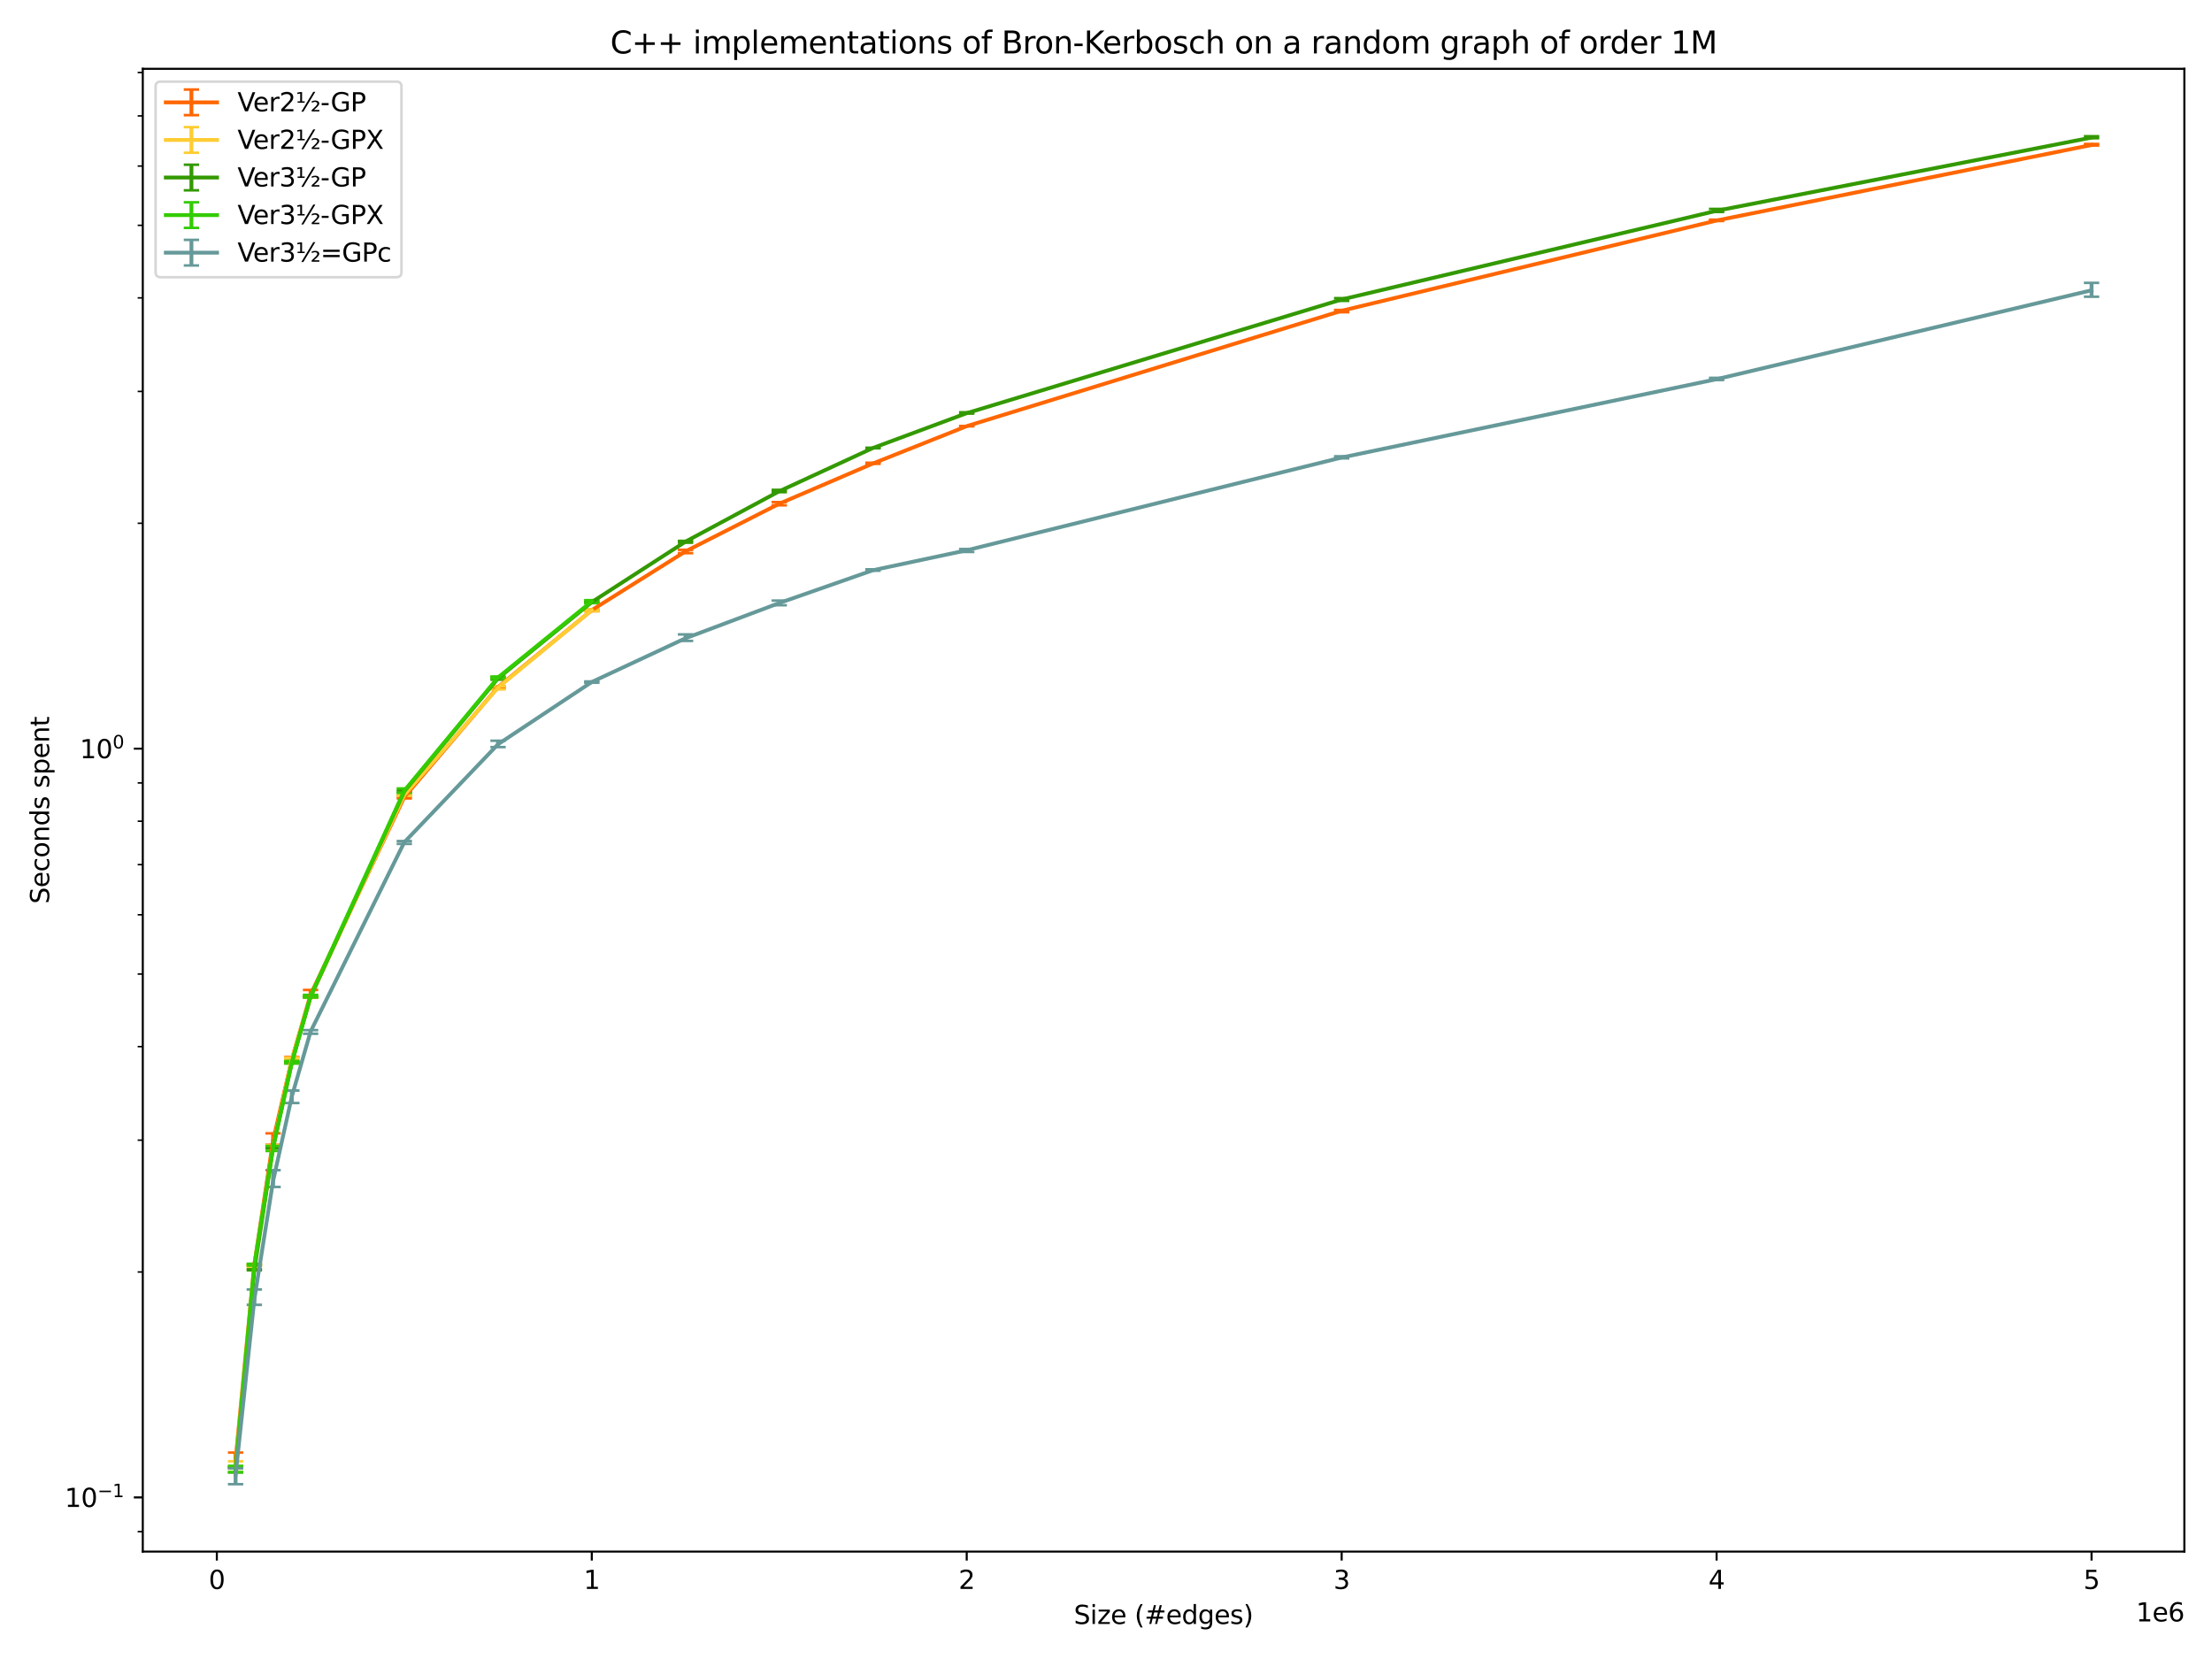 <?xml version="1.0" encoding="utf-8" standalone="no"?>
<!DOCTYPE svg PUBLIC "-//W3C//DTD SVG 1.1//EN"
  "http://www.w3.org/Graphics/SVG/1.1/DTD/svg11.dtd">
<svg xmlns:xlink="http://www.w3.org/1999/xlink" width="864pt" height="648pt" viewBox="0 0 864 648" xmlns="http://www.w3.org/2000/svg" version="1.1">
 <defs>
  <style type="text/css">*{stroke-linejoin: round; stroke-linecap: butt}</style>
 </defs>
 <g id="figure_1">
  <g id="patch_1">
   <path d="M 0 648 
L 864 648 
L 864 0 
L 0 0 
z
" style="fill: #ffffff"/>
  </g>
  <g id="axes_1">
   <g id="patch_2">
    <path d="M 55.772 606.04 
L 853.2 606.04 
L 853.2 26.88 
L 55.772 26.88 
z
" style="fill: #ffffff"/>
   </g>
   <g id="matplotlib.axis_1">
    <g id="xtick_1">
     <g id="line2d_1">
      <defs>
       <path id="mc74f61fcfc" d="M 0 0 
L 0 3.5 
" style="stroke: #000000; stroke-width: 0.8"/>
      </defs>
      <g>
       <use xlink:href="#mc74f61fcfc" x="84.696" y="606.04" style="stroke: #000000; stroke-width: 0.8"/>
      </g>
     </g>
     <g id="text_1">
      <!-- 0 -->
      <g transform="translate(81.515 620.638)scale(0.1 -0.1)">
       <defs>
        <path id="DejaVuSans-30" d="M 2034 4250 
Q 1547 4250 1301 3770 
Q 1056 3291 1056 2328 
Q 1056 1369 1301 889 
Q 1547 409 2034 409 
Q 2525 409 2770 889 
Q 3016 1369 3016 2328 
Q 3016 3291 2770 3770 
Q 2525 4250 2034 4250 
z
M 2034 4750 
Q 2819 4750 3233 4129 
Q 3647 3509 3647 2328 
Q 3647 1150 3233 529 
Q 2819 -91 2034 -91 
Q 1250 -91 836 529 
Q 422 1150 422 2328 
Q 422 3509 836 4129 
Q 1250 4750 2034 4750 
z
" transform="scale(0.016)"/>
       </defs>
       <use xlink:href="#DejaVuSans-30"/>
      </g>
     </g>
    </g>
    <g id="xtick_2">
     <g id="line2d_2">
      <g>
       <use xlink:href="#mc74f61fcfc" x="231.148" y="606.04" style="stroke: #000000; stroke-width: 0.8"/>
      </g>
     </g>
     <g id="text_2">
      <!-- 1 -->
      <g transform="translate(227.966 620.638)scale(0.1 -0.1)">
       <defs>
        <path id="DejaVuSans-31" d="M 794 531 
L 1825 531 
L 1825 4091 
L 703 3866 
L 703 4441 
L 1819 4666 
L 2450 4666 
L 2450 531 
L 3481 531 
L 3481 0 
L 794 0 
L 794 531 
z
" transform="scale(0.016)"/>
       </defs>
       <use xlink:href="#DejaVuSans-31"/>
      </g>
     </g>
    </g>
    <g id="xtick_3">
     <g id="line2d_3">
      <g>
       <use xlink:href="#mc74f61fcfc" x="377.599" y="606.04" style="stroke: #000000; stroke-width: 0.8"/>
      </g>
     </g>
     <g id="text_3">
      <!-- 2 -->
      <g transform="translate(374.418 620.638)scale(0.1 -0.1)">
       <defs>
        <path id="DejaVuSans-32" d="M 1228 531 
L 3431 531 
L 3431 0 
L 469 0 
L 469 531 
Q 828 903 1448 1529 
Q 2069 2156 2228 2338 
Q 2531 2678 2651 2914 
Q 2772 3150 2772 3378 
Q 2772 3750 2511 3984 
Q 2250 4219 1831 4219 
Q 1534 4219 1204 4116 
Q 875 4013 500 3803 
L 500 4441 
Q 881 4594 1212 4672 
Q 1544 4750 1819 4750 
Q 2544 4750 2975 4387 
Q 3406 4025 3406 3419 
Q 3406 3131 3298 2873 
Q 3191 2616 2906 2266 
Q 2828 2175 2409 1742 
Q 1991 1309 1228 531 
z
" transform="scale(0.016)"/>
       </defs>
       <use xlink:href="#DejaVuSans-32"/>
      </g>
     </g>
    </g>
    <g id="xtick_4">
     <g id="line2d_4">
      <g>
       <use xlink:href="#mc74f61fcfc" x="524.05" y="606.04" style="stroke: #000000; stroke-width: 0.8"/>
      </g>
     </g>
     <g id="text_4">
      <!-- 3 -->
      <g transform="translate(520.869 620.638)scale(0.1 -0.1)">
       <defs>
        <path id="DejaVuSans-33" d="M 2597 2516 
Q 3050 2419 3304 2112 
Q 3559 1806 3559 1356 
Q 3559 666 3084 287 
Q 2609 -91 1734 -91 
Q 1441 -91 1130 -33 
Q 819 25 488 141 
L 488 750 
Q 750 597 1062 519 
Q 1375 441 1716 441 
Q 2309 441 2620 675 
Q 2931 909 2931 1356 
Q 2931 1769 2642 2001 
Q 2353 2234 1838 2234 
L 1294 2234 
L 1294 2753 
L 1863 2753 
Q 2328 2753 2575 2939 
Q 2822 3125 2822 3475 
Q 2822 3834 2567 4026 
Q 2313 4219 1838 4219 
Q 1578 4219 1281 4162 
Q 984 4106 628 3988 
L 628 4550 
Q 988 4650 1302 4700 
Q 1616 4750 1894 4750 
Q 2613 4750 3031 4423 
Q 3450 4097 3450 3541 
Q 3450 3153 3228 2886 
Q 3006 2619 2597 2516 
z
" transform="scale(0.016)"/>
       </defs>
       <use xlink:href="#DejaVuSans-33"/>
      </g>
     </g>
    </g>
    <g id="xtick_5">
     <g id="line2d_5">
      <g>
       <use xlink:href="#mc74f61fcfc" x="670.502" y="606.04" style="stroke: #000000; stroke-width: 0.8"/>
      </g>
     </g>
     <g id="text_5">
      <!-- 4 -->
      <g transform="translate(667.321 620.638)scale(0.1 -0.1)">
       <defs>
        <path id="DejaVuSans-34" d="M 2419 4116 
L 825 1625 
L 2419 1625 
L 2419 4116 
z
M 2253 4666 
L 3047 4666 
L 3047 1625 
L 3713 1625 
L 3713 1100 
L 3047 1100 
L 3047 0 
L 2419 0 
L 2419 1100 
L 313 1100 
L 313 1709 
L 2253 4666 
z
" transform="scale(0.016)"/>
       </defs>
       <use xlink:href="#DejaVuSans-34"/>
      </g>
     </g>
    </g>
    <g id="xtick_6">
     <g id="line2d_6">
      <g>
       <use xlink:href="#mc74f61fcfc" x="816.953" y="606.04" style="stroke: #000000; stroke-width: 0.8"/>
      </g>
     </g>
     <g id="text_6">
      <!-- 5 -->
      <g transform="translate(813.772 620.638)scale(0.1 -0.1)">
       <defs>
        <path id="DejaVuSans-35" d="M 691 4666 
L 3169 4666 
L 3169 4134 
L 1269 4134 
L 1269 2991 
Q 1406 3038 1543 3061 
Q 1681 3084 1819 3084 
Q 2600 3084 3056 2656 
Q 3513 2228 3513 1497 
Q 3513 744 3044 326 
Q 2575 -91 1722 -91 
Q 1428 -91 1123 -41 
Q 819 9 494 109 
L 494 744 
Q 775 591 1075 516 
Q 1375 441 1709 441 
Q 2250 441 2565 725 
Q 2881 1009 2881 1497 
Q 2881 1984 2565 2268 
Q 2250 2553 1709 2553 
Q 1456 2553 1204 2497 
Q 953 2441 691 2322 
L 691 4666 
z
" transform="scale(0.016)"/>
       </defs>
       <use xlink:href="#DejaVuSans-35"/>
      </g>
     </g>
    </g>
    <g id="text_7">
     <!-- Size (#edges) -->
     <g transform="translate(419.435 634.317)scale(0.1 -0.1)">
      <defs>
       <path id="DejaVuSans-53" d="M 3425 4513 
L 3425 3897 
Q 3066 4069 2747 4153 
Q 2428 4238 2131 4238 
Q 1616 4238 1336 4038 
Q 1056 3838 1056 3469 
Q 1056 3159 1242 3001 
Q 1428 2844 1947 2747 
L 2328 2669 
Q 3034 2534 3370 2195 
Q 3706 1856 3706 1288 
Q 3706 609 3251 259 
Q 2797 -91 1919 -91 
Q 1588 -91 1214 -16 
Q 841 59 441 206 
L 441 856 
Q 825 641 1194 531 
Q 1563 422 1919 422 
Q 2459 422 2753 634 
Q 3047 847 3047 1241 
Q 3047 1584 2836 1778 
Q 2625 1972 2144 2069 
L 1759 2144 
Q 1053 2284 737 2584 
Q 422 2884 422 3419 
Q 422 4038 858 4394 
Q 1294 4750 2059 4750 
Q 2388 4750 2728 4690 
Q 3069 4631 3425 4513 
z
" transform="scale(0.016)"/>
       <path id="DejaVuSans-69" d="M 603 3500 
L 1178 3500 
L 1178 0 
L 603 0 
L 603 3500 
z
M 603 4863 
L 1178 4863 
L 1178 4134 
L 603 4134 
L 603 4863 
z
" transform="scale(0.016)"/>
       <path id="DejaVuSans-7a" d="M 353 3500 
L 3084 3500 
L 3084 2975 
L 922 459 
L 3084 459 
L 3084 0 
L 275 0 
L 275 525 
L 2438 3041 
L 353 3041 
L 353 3500 
z
" transform="scale(0.016)"/>
       <path id="DejaVuSans-65" d="M 3597 1894 
L 3597 1613 
L 953 1613 
Q 991 1019 1311 708 
Q 1631 397 2203 397 
Q 2534 397 2845 478 
Q 3156 559 3463 722 
L 3463 178 
Q 3153 47 2828 -22 
Q 2503 -91 2169 -91 
Q 1331 -91 842 396 
Q 353 884 353 1716 
Q 353 2575 817 3079 
Q 1281 3584 2069 3584 
Q 2775 3584 3186 3129 
Q 3597 2675 3597 1894 
z
M 3022 2063 
Q 3016 2534 2758 2815 
Q 2500 3097 2075 3097 
Q 1594 3097 1305 2825 
Q 1016 2553 972 2059 
L 3022 2063 
z
" transform="scale(0.016)"/>
       <path id="DejaVuSans-20" transform="scale(0.016)"/>
       <path id="DejaVuSans-28" d="M 1984 4856 
Q 1566 4138 1362 3434 
Q 1159 2731 1159 2009 
Q 1159 1288 1364 580 
Q 1569 -128 1984 -844 
L 1484 -844 
Q 1016 -109 783 600 
Q 550 1309 550 2009 
Q 550 2706 781 3412 
Q 1013 4119 1484 4856 
L 1984 4856 
z
" transform="scale(0.016)"/>
       <path id="DejaVuSans-23" d="M 3272 2816 
L 2363 2816 
L 2100 1772 
L 3016 1772 
L 3272 2816 
z
M 2803 4594 
L 2478 3297 
L 3391 3297 
L 3719 4594 
L 4219 4594 
L 3897 3297 
L 4872 3297 
L 4872 2816 
L 3775 2816 
L 3519 1772 
L 4513 1772 
L 4513 1294 
L 3397 1294 
L 3072 0 
L 2572 0 
L 2894 1294 
L 1978 1294 
L 1656 0 
L 1153 0 
L 1478 1294 
L 494 1294 
L 494 1772 
L 1594 1772 
L 1856 2816 
L 850 2816 
L 850 3297 
L 1978 3297 
L 2297 4594 
L 2803 4594 
z
" transform="scale(0.016)"/>
       <path id="DejaVuSans-64" d="M 2906 2969 
L 2906 4863 
L 3481 4863 
L 3481 0 
L 2906 0 
L 2906 525 
Q 2725 213 2448 61 
Q 2172 -91 1784 -91 
Q 1150 -91 751 415 
Q 353 922 353 1747 
Q 353 2572 751 3078 
Q 1150 3584 1784 3584 
Q 2172 3584 2448 3432 
Q 2725 3281 2906 2969 
z
M 947 1747 
Q 947 1113 1208 752 
Q 1469 391 1925 391 
Q 2381 391 2643 752 
Q 2906 1113 2906 1747 
Q 2906 2381 2643 2742 
Q 2381 3103 1925 3103 
Q 1469 3103 1208 2742 
Q 947 2381 947 1747 
z
" transform="scale(0.016)"/>
       <path id="DejaVuSans-67" d="M 2906 1791 
Q 2906 2416 2648 2759 
Q 2391 3103 1925 3103 
Q 1463 3103 1205 2759 
Q 947 2416 947 1791 
Q 947 1169 1205 825 
Q 1463 481 1925 481 
Q 2391 481 2648 825 
Q 2906 1169 2906 1791 
z
M 3481 434 
Q 3481 -459 3084 -895 
Q 2688 -1331 1869 -1331 
Q 1566 -1331 1297 -1286 
Q 1028 -1241 775 -1147 
L 775 -588 
Q 1028 -725 1275 -790 
Q 1522 -856 1778 -856 
Q 2344 -856 2625 -561 
Q 2906 -266 2906 331 
L 2906 616 
Q 2728 306 2450 153 
Q 2172 0 1784 0 
Q 1141 0 747 490 
Q 353 981 353 1791 
Q 353 2603 747 3093 
Q 1141 3584 1784 3584 
Q 2172 3584 2450 3431 
Q 2728 3278 2906 2969 
L 2906 3500 
L 3481 3500 
L 3481 434 
z
" transform="scale(0.016)"/>
       <path id="DejaVuSans-73" d="M 2834 3397 
L 2834 2853 
Q 2591 2978 2328 3040 
Q 2066 3103 1784 3103 
Q 1356 3103 1142 2972 
Q 928 2841 928 2578 
Q 928 2378 1081 2264 
Q 1234 2150 1697 2047 
L 1894 2003 
Q 2506 1872 2764 1633 
Q 3022 1394 3022 966 
Q 3022 478 2636 193 
Q 2250 -91 1575 -91 
Q 1294 -91 989 -36 
Q 684 19 347 128 
L 347 722 
Q 666 556 975 473 
Q 1284 391 1588 391 
Q 1994 391 2212 530 
Q 2431 669 2431 922 
Q 2431 1156 2273 1281 
Q 2116 1406 1581 1522 
L 1381 1569 
Q 847 1681 609 1914 
Q 372 2147 372 2553 
Q 372 3047 722 3315 
Q 1072 3584 1716 3584 
Q 2034 3584 2315 3537 
Q 2597 3491 2834 3397 
z
" transform="scale(0.016)"/>
       <path id="DejaVuSans-29" d="M 513 4856 
L 1013 4856 
Q 1481 4119 1714 3412 
Q 1947 2706 1947 2009 
Q 1947 1309 1714 600 
Q 1481 -109 1013 -844 
L 513 -844 
Q 928 -128 1133 580 
Q 1338 1288 1338 2009 
Q 1338 2731 1133 3434 
Q 928 4138 513 4856 
z
" transform="scale(0.016)"/>
      </defs>
      <use xlink:href="#DejaVuSans-53"/>
      <use xlink:href="#DejaVuSans-69" x="63.477"/>
      <use xlink:href="#DejaVuSans-7a" x="91.26"/>
      <use xlink:href="#DejaVuSans-65" x="143.75"/>
      <use xlink:href="#DejaVuSans-20" x="205.273"/>
      <use xlink:href="#DejaVuSans-28" x="237.061"/>
      <use xlink:href="#DejaVuSans-23" x="276.074"/>
      <use xlink:href="#DejaVuSans-65" x="359.863"/>
      <use xlink:href="#DejaVuSans-64" x="421.387"/>
      <use xlink:href="#DejaVuSans-67" x="484.863"/>
      <use xlink:href="#DejaVuSans-65" x="548.34"/>
      <use xlink:href="#DejaVuSans-73" x="609.863"/>
      <use xlink:href="#DejaVuSans-29" x="661.963"/>
     </g>
    </g>
    <g id="text_8">
     <!-- 1e6 -->
     <g transform="translate(834.322 633.317)scale(0.1 -0.1)">
      <defs>
       <path id="DejaVuSans-36" d="M 2113 2584 
Q 1688 2584 1439 2293 
Q 1191 2003 1191 1497 
Q 1191 994 1439 701 
Q 1688 409 2113 409 
Q 2538 409 2786 701 
Q 3034 994 3034 1497 
Q 3034 2003 2786 2293 
Q 2538 2584 2113 2584 
z
M 3366 4563 
L 3366 3988 
Q 3128 4100 2886 4159 
Q 2644 4219 2406 4219 
Q 1781 4219 1451 3797 
Q 1122 3375 1075 2522 
Q 1259 2794 1537 2939 
Q 1816 3084 2150 3084 
Q 2853 3084 3261 2657 
Q 3669 2231 3669 1497 
Q 3669 778 3244 343 
Q 2819 -91 2113 -91 
Q 1303 -91 875 529 
Q 447 1150 447 2328 
Q 447 3434 972 4092 
Q 1497 4750 2381 4750 
Q 2619 4750 2861 4703 
Q 3103 4656 3366 4563 
z
" transform="scale(0.016)"/>
      </defs>
      <use xlink:href="#DejaVuSans-31"/>
      <use xlink:href="#DejaVuSans-65" x="63.623"/>
      <use xlink:href="#DejaVuSans-36" x="125.146"/>
     </g>
    </g>
   </g>
   <g id="matplotlib.axis_2">
    <g id="ytick_1">
     <g id="line2d_7">
      <defs>
       <path id="m7eb1c47a8f" d="M 0 0 
L -3.5 0 
" style="stroke: #000000; stroke-width: 0.8"/>
      </defs>
      <g>
       <use xlink:href="#m7eb1c47a8f" x="55.772" y="584.875" style="stroke: #000000; stroke-width: 0.8"/>
      </g>
     </g>
     <g id="text_9">
      <!-- $\mathdefault{10^{-1}}$ -->
      <g transform="translate(25.272 588.675)scale(0.1 -0.1)">
       <defs>
        <path id="DejaVuSans-2212" d="M 678 2272 
L 4684 2272 
L 4684 1741 
L 678 1741 
L 678 2272 
z
" transform="scale(0.016)"/>
       </defs>
       <use xlink:href="#DejaVuSans-31" transform="translate(0 0.684)"/>
       <use xlink:href="#DejaVuSans-30" transform="translate(63.623 0.684)"/>
       <use xlink:href="#DejaVuSans-2212" transform="translate(128.203 38.966)scale(0.7)"/>
       <use xlink:href="#DejaVuSans-31" transform="translate(186.855 38.966)scale(0.7)"/>
      </g>
     </g>
    </g>
    <g id="ytick_2">
     <g id="line2d_8">
      <g>
       <use xlink:href="#m7eb1c47a8f" x="55.772" y="292.423" style="stroke: #000000; stroke-width: 0.8"/>
      </g>
     </g>
     <g id="text_10">
      <!-- $\mathdefault{10^{0}}$ -->
      <g transform="translate(31.172 296.222)scale(0.1 -0.1)">
       <use xlink:href="#DejaVuSans-31" transform="translate(0 0.766)"/>
       <use xlink:href="#DejaVuSans-30" transform="translate(63.623 0.766)"/>
       <use xlink:href="#DejaVuSans-30" transform="translate(128.203 39.047)scale(0.7)"/>
      </g>
     </g>
    </g>
    <g id="ytick_3">
     <g id="line2d_9">
      <defs>
       <path id="m4ace82f8a3" d="M 0 0 
L -2 0 
" style="stroke: #000000; stroke-width: 0.6"/>
      </defs>
      <g>
       <use xlink:href="#m4ace82f8a3" x="55.772" y="598.257" style="stroke: #000000; stroke-width: 0.6"/>
      </g>
     </g>
    </g>
    <g id="ytick_4">
     <g id="line2d_10">
      <g>
       <use xlink:href="#m4ace82f8a3" x="55.772" y="496.839" style="stroke: #000000; stroke-width: 0.6"/>
      </g>
     </g>
    </g>
    <g id="ytick_5">
     <g id="line2d_11">
      <g>
       <use xlink:href="#m4ace82f8a3" x="55.772" y="445.34" style="stroke: #000000; stroke-width: 0.6"/>
      </g>
     </g>
    </g>
    <g id="ytick_6">
     <g id="line2d_12">
      <g>
       <use xlink:href="#m4ace82f8a3" x="55.772" y="408.802" style="stroke: #000000; stroke-width: 0.6"/>
      </g>
     </g>
    </g>
    <g id="ytick_7">
     <g id="line2d_13">
      <g>
       <use xlink:href="#m4ace82f8a3" x="55.772" y="380.46" style="stroke: #000000; stroke-width: 0.6"/>
      </g>
     </g>
    </g>
    <g id="ytick_8">
     <g id="line2d_14">
      <g>
       <use xlink:href="#m4ace82f8a3" x="55.772" y="357.303" style="stroke: #000000; stroke-width: 0.6"/>
      </g>
     </g>
    </g>
    <g id="ytick_9">
     <g id="line2d_15">
      <g>
       <use xlink:href="#m4ace82f8a3" x="55.772" y="337.725" style="stroke: #000000; stroke-width: 0.6"/>
      </g>
     </g>
    </g>
    <g id="ytick_10">
     <g id="line2d_16">
      <g>
       <use xlink:href="#m4ace82f8a3" x="55.772" y="320.765" style="stroke: #000000; stroke-width: 0.6"/>
      </g>
     </g>
    </g>
    <g id="ytick_11">
     <g id="line2d_17">
      <g>
       <use xlink:href="#m4ace82f8a3" x="55.772" y="305.805" style="stroke: #000000; stroke-width: 0.6"/>
      </g>
     </g>
    </g>
    <g id="ytick_12">
     <g id="line2d_18">
      <g>
       <use xlink:href="#m4ace82f8a3" x="55.772" y="204.386" style="stroke: #000000; stroke-width: 0.6"/>
      </g>
     </g>
    </g>
    <g id="ytick_13">
     <g id="line2d_19">
      <g>
       <use xlink:href="#m4ace82f8a3" x="55.772" y="152.888" style="stroke: #000000; stroke-width: 0.6"/>
      </g>
     </g>
    </g>
    <g id="ytick_14">
     <g id="line2d_20">
      <g>
       <use xlink:href="#m4ace82f8a3" x="55.772" y="116.349" style="stroke: #000000; stroke-width: 0.6"/>
      </g>
     </g>
    </g>
    <g id="ytick_15">
     <g id="line2d_21">
      <g>
       <use xlink:href="#m4ace82f8a3" x="55.772" y="88.008" style="stroke: #000000; stroke-width: 0.6"/>
      </g>
     </g>
    </g>
    <g id="ytick_16">
     <g id="line2d_22">
      <g>
       <use xlink:href="#m4ace82f8a3" x="55.772" y="64.851" style="stroke: #000000; stroke-width: 0.6"/>
      </g>
     </g>
    </g>
    <g id="ytick_17">
     <g id="line2d_23">
      <g>
       <use xlink:href="#m4ace82f8a3" x="55.772" y="45.272" style="stroke: #000000; stroke-width: 0.6"/>
      </g>
     </g>
    </g>
    <g id="ytick_18">
     <g id="line2d_24">
      <g>
       <use xlink:href="#m4ace82f8a3" x="55.772" y="28.313" style="stroke: #000000; stroke-width: 0.6"/>
      </g>
     </g>
    </g>
    <g id="text_11">
     <!-- Seconds spent -->
     <g transform="translate(19.192 353.04)rotate(-90)scale(0.1 -0.1)">
      <defs>
       <path id="DejaVuSans-63" d="M 3122 3366 
L 3122 2828 
Q 2878 2963 2633 3030 
Q 2388 3097 2138 3097 
Q 1578 3097 1268 2742 
Q 959 2388 959 1747 
Q 959 1106 1268 751 
Q 1578 397 2138 397 
Q 2388 397 2633 464 
Q 2878 531 3122 666 
L 3122 134 
Q 2881 22 2623 -34 
Q 2366 -91 2075 -91 
Q 1284 -91 818 406 
Q 353 903 353 1747 
Q 353 2603 823 3093 
Q 1294 3584 2113 3584 
Q 2378 3584 2631 3529 
Q 2884 3475 3122 3366 
z
" transform="scale(0.016)"/>
       <path id="DejaVuSans-6f" d="M 1959 3097 
Q 1497 3097 1228 2736 
Q 959 2375 959 1747 
Q 959 1119 1226 758 
Q 1494 397 1959 397 
Q 2419 397 2687 759 
Q 2956 1122 2956 1747 
Q 2956 2369 2687 2733 
Q 2419 3097 1959 3097 
z
M 1959 3584 
Q 2709 3584 3137 3096 
Q 3566 2609 3566 1747 
Q 3566 888 3137 398 
Q 2709 -91 1959 -91 
Q 1206 -91 779 398 
Q 353 888 353 1747 
Q 353 2609 779 3096 
Q 1206 3584 1959 3584 
z
" transform="scale(0.016)"/>
       <path id="DejaVuSans-6e" d="M 3513 2113 
L 3513 0 
L 2938 0 
L 2938 2094 
Q 2938 2591 2744 2837 
Q 2550 3084 2163 3084 
Q 1697 3084 1428 2787 
Q 1159 2491 1159 1978 
L 1159 0 
L 581 0 
L 581 3500 
L 1159 3500 
L 1159 2956 
Q 1366 3272 1645 3428 
Q 1925 3584 2291 3584 
Q 2894 3584 3203 3211 
Q 3513 2838 3513 2113 
z
" transform="scale(0.016)"/>
       <path id="DejaVuSans-70" d="M 1159 525 
L 1159 -1331 
L 581 -1331 
L 581 3500 
L 1159 3500 
L 1159 2969 
Q 1341 3281 1617 3432 
Q 1894 3584 2278 3584 
Q 2916 3584 3314 3078 
Q 3713 2572 3713 1747 
Q 3713 922 3314 415 
Q 2916 -91 2278 -91 
Q 1894 -91 1617 61 
Q 1341 213 1159 525 
z
M 3116 1747 
Q 3116 2381 2855 2742 
Q 2594 3103 2138 3103 
Q 1681 3103 1420 2742 
Q 1159 2381 1159 1747 
Q 1159 1113 1420 752 
Q 1681 391 2138 391 
Q 2594 391 2855 752 
Q 3116 1113 3116 1747 
z
" transform="scale(0.016)"/>
       <path id="DejaVuSans-74" d="M 1172 4494 
L 1172 3500 
L 2356 3500 
L 2356 3053 
L 1172 3053 
L 1172 1153 
Q 1172 725 1289 603 
Q 1406 481 1766 481 
L 2356 481 
L 2356 0 
L 1766 0 
Q 1100 0 847 248 
Q 594 497 594 1153 
L 594 3053 
L 172 3053 
L 172 3500 
L 594 3500 
L 594 4494 
L 1172 4494 
z
" transform="scale(0.016)"/>
      </defs>
      <use xlink:href="#DejaVuSans-53"/>
      <use xlink:href="#DejaVuSans-65" x="63.477"/>
      <use xlink:href="#DejaVuSans-63" x="125"/>
      <use xlink:href="#DejaVuSans-6f" x="179.98"/>
      <use xlink:href="#DejaVuSans-6e" x="241.162"/>
      <use xlink:href="#DejaVuSans-64" x="304.541"/>
      <use xlink:href="#DejaVuSans-73" x="368.018"/>
      <use xlink:href="#DejaVuSans-20" x="420.117"/>
      <use xlink:href="#DejaVuSans-73" x="451.904"/>
      <use xlink:href="#DejaVuSans-70" x="504.004"/>
      <use xlink:href="#DejaVuSans-65" x="567.48"/>
      <use xlink:href="#DejaVuSans-6e" x="629.004"/>
      <use xlink:href="#DejaVuSans-74" x="692.383"/>
     </g>
    </g>
   </g>
   <g id="LineCollection_1">
    <path d="M 92.019 572.831 
L 92.019 567.364 
" clip-path="url(#p1ec9de215f)" style="fill: none; stroke: #ff6600; stroke-width: 1.5"/>
    <path d="M 99.341 494.246 
L 99.341 493.732 
" clip-path="url(#p1ec9de215f)" style="fill: none; stroke: #ff6600; stroke-width: 1.5"/>
    <path d="M 106.664 447.143 
L 106.664 442.68 
" clip-path="url(#p1ec9de215f)" style="fill: none; stroke: #ff6600; stroke-width: 1.5"/>
    <path d="M 113.986 414.617 
L 113.986 412.887 
" clip-path="url(#p1ec9de215f)" style="fill: none; stroke: #ff6600; stroke-width: 1.5"/>
    <path d="M 121.309 389.571 
L 121.309 386.673 
" clip-path="url(#p1ec9de215f)" style="fill: none; stroke: #ff6600; stroke-width: 1.5"/>
    <path d="M 157.922 311.856 
L 157.922 310.98 
" clip-path="url(#p1ec9de215f)" style="fill: none; stroke: #ff6600; stroke-width: 1.5"/>
    <path d="M 194.535 268.848 
L 194.535 268.056 
" clip-path="url(#p1ec9de215f)" style="fill: none; stroke: #ff6600; stroke-width: 1.5"/>
    <path d="M 231.148 238.714 
L 231.148 238.046 
" clip-path="url(#p1ec9de215f)" style="fill: none; stroke: #ff6600; stroke-width: 1.5"/>
    <path d="M 267.76 216.065 
L 267.76 214.759 
" clip-path="url(#p1ec9de215f)" style="fill: none; stroke: #ff6600; stroke-width: 1.5"/>
    <path d="M 304.373 197.374 
L 304.373 196.102 
" clip-path="url(#p1ec9de215f)" style="fill: none; stroke: #ff6600; stroke-width: 1.5"/>
    <path d="M 340.986 181.18 
L 340.986 180.734 
" clip-path="url(#p1ec9de215f)" style="fill: none; stroke: #ff6600; stroke-width: 1.5"/>
    <path d="M 377.599 166.525 
L 377.599 166.381 
" clip-path="url(#p1ec9de215f)" style="fill: none; stroke: #ff6600; stroke-width: 1.5"/>
    <path d="M 524.05 121.953 
L 524.05 121.062 
" clip-path="url(#p1ec9de215f)" style="fill: none; stroke: #ff6600; stroke-width: 1.5"/>
    <path d="M 670.502 86.307 
L 670.502 85.81 
" clip-path="url(#p1ec9de215f)" style="fill: none; stroke: #ff6600; stroke-width: 1.5"/>
    <path d="M 816.953 56.841 
L 816.953 56.236 
" clip-path="url(#p1ec9de215f)" style="fill: none; stroke: #ff6600; stroke-width: 1.5"/>
   </g>
   <g id="line2d_25">
    <defs>
     <path id="m643b099e1e" d="M 3 0 
L -3 -0 
" style="stroke: #ff6600"/>
    </defs>
    <g clip-path="url(#p1ec9de215f)">
     <use xlink:href="#m643b099e1e" x="92.019" y="572.831" style="fill: #ff6600; stroke: #ff6600"/>
     <use xlink:href="#m643b099e1e" x="99.341" y="494.246" style="fill: #ff6600; stroke: #ff6600"/>
     <use xlink:href="#m643b099e1e" x="106.664" y="447.143" style="fill: #ff6600; stroke: #ff6600"/>
     <use xlink:href="#m643b099e1e" x="113.986" y="414.617" style="fill: #ff6600; stroke: #ff6600"/>
     <use xlink:href="#m643b099e1e" x="121.309" y="389.571" style="fill: #ff6600; stroke: #ff6600"/>
     <use xlink:href="#m643b099e1e" x="157.922" y="311.856" style="fill: #ff6600; stroke: #ff6600"/>
     <use xlink:href="#m643b099e1e" x="194.535" y="268.848" style="fill: #ff6600; stroke: #ff6600"/>
     <use xlink:href="#m643b099e1e" x="231.148" y="238.714" style="fill: #ff6600; stroke: #ff6600"/>
     <use xlink:href="#m643b099e1e" x="267.76" y="216.065" style="fill: #ff6600; stroke: #ff6600"/>
     <use xlink:href="#m643b099e1e" x="304.373" y="197.374" style="fill: #ff6600; stroke: #ff6600"/>
     <use xlink:href="#m643b099e1e" x="340.986" y="181.18" style="fill: #ff6600; stroke: #ff6600"/>
     <use xlink:href="#m643b099e1e" x="377.599" y="166.525" style="fill: #ff6600; stroke: #ff6600"/>
     <use xlink:href="#m643b099e1e" x="524.05" y="121.953" style="fill: #ff6600; stroke: #ff6600"/>
     <use xlink:href="#m643b099e1e" x="670.502" y="86.307" style="fill: #ff6600; stroke: #ff6600"/>
     <use xlink:href="#m643b099e1e" x="816.953" y="56.841" style="fill: #ff6600; stroke: #ff6600"/>
    </g>
   </g>
   <g id="line2d_26">
    <g clip-path="url(#p1ec9de215f)">
     <use xlink:href="#m643b099e1e" x="92.019" y="567.364" style="fill: #ff6600; stroke: #ff6600"/>
     <use xlink:href="#m643b099e1e" x="99.341" y="493.732" style="fill: #ff6600; stroke: #ff6600"/>
     <use xlink:href="#m643b099e1e" x="106.664" y="442.68" style="fill: #ff6600; stroke: #ff6600"/>
     <use xlink:href="#m643b099e1e" x="113.986" y="412.887" style="fill: #ff6600; stroke: #ff6600"/>
     <use xlink:href="#m643b099e1e" x="121.309" y="386.673" style="fill: #ff6600; stroke: #ff6600"/>
     <use xlink:href="#m643b099e1e" x="157.922" y="310.98" style="fill: #ff6600; stroke: #ff6600"/>
     <use xlink:href="#m643b099e1e" x="194.535" y="268.056" style="fill: #ff6600; stroke: #ff6600"/>
     <use xlink:href="#m643b099e1e" x="231.148" y="238.046" style="fill: #ff6600; stroke: #ff6600"/>
     <use xlink:href="#m643b099e1e" x="267.76" y="214.759" style="fill: #ff6600; stroke: #ff6600"/>
     <use xlink:href="#m643b099e1e" x="304.373" y="196.102" style="fill: #ff6600; stroke: #ff6600"/>
     <use xlink:href="#m643b099e1e" x="340.986" y="180.734" style="fill: #ff6600; stroke: #ff6600"/>
     <use xlink:href="#m643b099e1e" x="377.599" y="166.381" style="fill: #ff6600; stroke: #ff6600"/>
     <use xlink:href="#m643b099e1e" x="524.05" y="121.062" style="fill: #ff6600; stroke: #ff6600"/>
     <use xlink:href="#m643b099e1e" x="670.502" y="85.81" style="fill: #ff6600; stroke: #ff6600"/>
     <use xlink:href="#m643b099e1e" x="816.953" y="56.236" style="fill: #ff6600; stroke: #ff6600"/>
    </g>
   </g>
   <g id="LineCollection_2">
    <path d="M 92.019 573.619 
L 92.019 570.783 
" clip-path="url(#p1ec9de215f)" style="fill: none; stroke: #ffcc33; stroke-width: 1.5"/>
    <path d="M 99.341 495.163 
L 99.341 494.264 
" clip-path="url(#p1ec9de215f)" style="fill: none; stroke: #ffcc33; stroke-width: 1.5"/>
    <path d="M 106.664 448.518 
L 106.664 447.282 
" clip-path="url(#p1ec9de215f)" style="fill: none; stroke: #ffcc33; stroke-width: 1.5"/>
    <path d="M 113.986 414.149 
L 113.986 413.169 
" clip-path="url(#p1ec9de215f)" style="fill: none; stroke: #ffcc33; stroke-width: 1.5"/>
    <path d="M 121.309 389.762 
L 121.309 388.63 
" clip-path="url(#p1ec9de215f)" style="fill: none; stroke: #ffcc33; stroke-width: 1.5"/>
    <path d="M 157.922 310.853 
L 157.922 310.198 
" clip-path="url(#p1ec9de215f)" style="fill: none; stroke: #ffcc33; stroke-width: 1.5"/>
    <path d="M 194.535 269.284 
L 194.535 268.034 
" clip-path="url(#p1ec9de215f)" style="fill: none; stroke: #ffcc33; stroke-width: 1.5"/>
    <path d="M 231.148 238.718 
L 231.148 237.957 
" clip-path="url(#p1ec9de215f)" style="fill: none; stroke: #ffcc33; stroke-width: 1.5"/>
    <path clip-path="url(#p1ec9de215f)" style="fill: none; stroke: #ffcc33; stroke-width: 1.5"/>
    <path clip-path="url(#p1ec9de215f)" style="fill: none; stroke: #ffcc33; stroke-width: 1.5"/>
    <path clip-path="url(#p1ec9de215f)" style="fill: none; stroke: #ffcc33; stroke-width: 1.5"/>
    <path clip-path="url(#p1ec9de215f)" style="fill: none; stroke: #ffcc33; stroke-width: 1.5"/>
    <path clip-path="url(#p1ec9de215f)" style="fill: none; stroke: #ffcc33; stroke-width: 1.5"/>
    <path clip-path="url(#p1ec9de215f)" style="fill: none; stroke: #ffcc33; stroke-width: 1.5"/>
    <path clip-path="url(#p1ec9de215f)" style="fill: none; stroke: #ffcc33; stroke-width: 1.5"/>
   </g>
   <g id="line2d_27">
    <defs>
     <path id="m463fb4c707" d="M 3 0 
L -3 -0 
" style="stroke: #ffcc33"/>
    </defs>
    <g clip-path="url(#p1ec9de215f)">
     <use xlink:href="#m463fb4c707" x="92.019" y="573.619" style="fill: #ffcc33; stroke: #ffcc33"/>
     <use xlink:href="#m463fb4c707" x="99.341" y="495.163" style="fill: #ffcc33; stroke: #ffcc33"/>
     <use xlink:href="#m463fb4c707" x="106.664" y="448.518" style="fill: #ffcc33; stroke: #ffcc33"/>
     <use xlink:href="#m463fb4c707" x="113.986" y="414.149" style="fill: #ffcc33; stroke: #ffcc33"/>
     <use xlink:href="#m463fb4c707" x="121.309" y="389.762" style="fill: #ffcc33; stroke: #ffcc33"/>
     <use xlink:href="#m463fb4c707" x="157.922" y="310.853" style="fill: #ffcc33; stroke: #ffcc33"/>
     <use xlink:href="#m463fb4c707" x="194.535" y="269.284" style="fill: #ffcc33; stroke: #ffcc33"/>
     <use xlink:href="#m463fb4c707" x="231.148" y="238.718" style="fill: #ffcc33; stroke: #ffcc33"/>
    </g>
   </g>
   <g id="line2d_28">
    <g clip-path="url(#p1ec9de215f)">
     <use xlink:href="#m463fb4c707" x="92.019" y="570.783" style="fill: #ffcc33; stroke: #ffcc33"/>
     <use xlink:href="#m463fb4c707" x="99.341" y="494.264" style="fill: #ffcc33; stroke: #ffcc33"/>
     <use xlink:href="#m463fb4c707" x="106.664" y="447.282" style="fill: #ffcc33; stroke: #ffcc33"/>
     <use xlink:href="#m463fb4c707" x="113.986" y="413.169" style="fill: #ffcc33; stroke: #ffcc33"/>
     <use xlink:href="#m463fb4c707" x="121.309" y="388.63" style="fill: #ffcc33; stroke: #ffcc33"/>
     <use xlink:href="#m463fb4c707" x="157.922" y="310.198" style="fill: #ffcc33; stroke: #ffcc33"/>
     <use xlink:href="#m463fb4c707" x="194.535" y="268.034" style="fill: #ffcc33; stroke: #ffcc33"/>
     <use xlink:href="#m463fb4c707" x="231.148" y="237.957" style="fill: #ffcc33; stroke: #ffcc33"/>
    </g>
   </g>
   <g id="LineCollection_3">
    <path d="M 92.019 575.142 
L 92.019 573.208 
" clip-path="url(#p1ec9de215f)" style="fill: none; stroke: #339900; stroke-width: 1.5"/>
    <path d="M 99.341 496.175 
L 99.341 495.779 
" clip-path="url(#p1ec9de215f)" style="fill: none; stroke: #339900; stroke-width: 1.5"/>
    <path d="M 106.664 448.545 
L 106.664 447.952 
" clip-path="url(#p1ec9de215f)" style="fill: none; stroke: #339900; stroke-width: 1.5"/>
    <path d="M 113.986 415.377 
L 113.986 414.81 
" clip-path="url(#p1ec9de215f)" style="fill: none; stroke: #339900; stroke-width: 1.5"/>
    <path d="M 121.309 389.507 
L 121.309 389.13 
" clip-path="url(#p1ec9de215f)" style="fill: none; stroke: #339900; stroke-width: 1.5"/>
    <path d="M 157.922 309.56 
L 157.922 308.705 
" clip-path="url(#p1ec9de215f)" style="fill: none; stroke: #339900; stroke-width: 1.5"/>
    <path d="M 194.535 265.47 
L 194.535 264.537 
" clip-path="url(#p1ec9de215f)" style="fill: none; stroke: #339900; stroke-width: 1.5"/>
    <path d="M 231.148 235.489 
L 231.148 234.898 
" clip-path="url(#p1ec9de215f)" style="fill: none; stroke: #339900; stroke-width: 1.5"/>
    <path d="M 267.76 211.971 
L 267.76 211.265 
" clip-path="url(#p1ec9de215f)" style="fill: none; stroke: #339900; stroke-width: 1.5"/>
    <path d="M 304.373 192.241 
L 304.373 191.35 
" clip-path="url(#p1ec9de215f)" style="fill: none; stroke: #339900; stroke-width: 1.5"/>
    <path d="M 340.986 175.084 
L 340.986 174.885 
" clip-path="url(#p1ec9de215f)" style="fill: none; stroke: #339900; stroke-width: 1.5"/>
    <path d="M 377.599 161.548 
L 377.599 161.037 
" clip-path="url(#p1ec9de215f)" style="fill: none; stroke: #339900; stroke-width: 1.5"/>
    <path d="M 524.05 117.514 
L 524.05 116.453 
" clip-path="url(#p1ec9de215f)" style="fill: none; stroke: #339900; stroke-width: 1.5"/>
    <path d="M 670.502 82.788 
L 670.502 81.598 
" clip-path="url(#p1ec9de215f)" style="fill: none; stroke: #339900; stroke-width: 1.5"/>
    <path d="M 816.953 53.996 
L 816.953 53.205 
" clip-path="url(#p1ec9de215f)" style="fill: none; stroke: #339900; stroke-width: 1.5"/>
   </g>
   <g id="line2d_29">
    <defs>
     <path id="m7dbad405e1" d="M 3 0 
L -3 -0 
" style="stroke: #339900"/>
    </defs>
    <g clip-path="url(#p1ec9de215f)">
     <use xlink:href="#m7dbad405e1" x="92.019" y="575.142" style="fill: #339900; stroke: #339900"/>
     <use xlink:href="#m7dbad405e1" x="99.341" y="496.175" style="fill: #339900; stroke: #339900"/>
     <use xlink:href="#m7dbad405e1" x="106.664" y="448.545" style="fill: #339900; stroke: #339900"/>
     <use xlink:href="#m7dbad405e1" x="113.986" y="415.377" style="fill: #339900; stroke: #339900"/>
     <use xlink:href="#m7dbad405e1" x="121.309" y="389.507" style="fill: #339900; stroke: #339900"/>
     <use xlink:href="#m7dbad405e1" x="157.922" y="309.56" style="fill: #339900; stroke: #339900"/>
     <use xlink:href="#m7dbad405e1" x="194.535" y="265.47" style="fill: #339900; stroke: #339900"/>
     <use xlink:href="#m7dbad405e1" x="231.148" y="235.489" style="fill: #339900; stroke: #339900"/>
     <use xlink:href="#m7dbad405e1" x="267.76" y="211.971" style="fill: #339900; stroke: #339900"/>
     <use xlink:href="#m7dbad405e1" x="304.373" y="192.241" style="fill: #339900; stroke: #339900"/>
     <use xlink:href="#m7dbad405e1" x="340.986" y="175.084" style="fill: #339900; stroke: #339900"/>
     <use xlink:href="#m7dbad405e1" x="377.599" y="161.548" style="fill: #339900; stroke: #339900"/>
     <use xlink:href="#m7dbad405e1" x="524.05" y="117.514" style="fill: #339900; stroke: #339900"/>
     <use xlink:href="#m7dbad405e1" x="670.502" y="82.788" style="fill: #339900; stroke: #339900"/>
     <use xlink:href="#m7dbad405e1" x="816.953" y="53.996" style="fill: #339900; stroke: #339900"/>
    </g>
   </g>
   <g id="line2d_30">
    <g clip-path="url(#p1ec9de215f)">
     <use xlink:href="#m7dbad405e1" x="92.019" y="573.208" style="fill: #339900; stroke: #339900"/>
     <use xlink:href="#m7dbad405e1" x="99.341" y="495.779" style="fill: #339900; stroke: #339900"/>
     <use xlink:href="#m7dbad405e1" x="106.664" y="447.952" style="fill: #339900; stroke: #339900"/>
     <use xlink:href="#m7dbad405e1" x="113.986" y="414.81" style="fill: #339900; stroke: #339900"/>
     <use xlink:href="#m7dbad405e1" x="121.309" y="389.13" style="fill: #339900; stroke: #339900"/>
     <use xlink:href="#m7dbad405e1" x="157.922" y="308.705" style="fill: #339900; stroke: #339900"/>
     <use xlink:href="#m7dbad405e1" x="194.535" y="264.537" style="fill: #339900; stroke: #339900"/>
     <use xlink:href="#m7dbad405e1" x="231.148" y="234.898" style="fill: #339900; stroke: #339900"/>
     <use xlink:href="#m7dbad405e1" x="267.76" y="211.265" style="fill: #339900; stroke: #339900"/>
     <use xlink:href="#m7dbad405e1" x="304.373" y="191.35" style="fill: #339900; stroke: #339900"/>
     <use xlink:href="#m7dbad405e1" x="340.986" y="174.885" style="fill: #339900; stroke: #339900"/>
     <use xlink:href="#m7dbad405e1" x="377.599" y="161.037" style="fill: #339900; stroke: #339900"/>
     <use xlink:href="#m7dbad405e1" x="524.05" y="116.453" style="fill: #339900; stroke: #339900"/>
     <use xlink:href="#m7dbad405e1" x="670.502" y="81.598" style="fill: #339900; stroke: #339900"/>
     <use xlink:href="#m7dbad405e1" x="816.953" y="53.205" style="fill: #339900; stroke: #339900"/>
    </g>
   </g>
   <g id="LineCollection_4">
    <path d="M 92.019 574.988 
L 92.019 572.563 
" clip-path="url(#p1ec9de215f)" style="fill: none; stroke: #33cc00; stroke-width: 1.5"/>
    <path d="M 99.341 494.315 
L 99.341 493.616 
" clip-path="url(#p1ec9de215f)" style="fill: none; stroke: #33cc00; stroke-width: 1.5"/>
    <path d="M 106.664 449.571 
L 106.664 447.611 
" clip-path="url(#p1ec9de215f)" style="fill: none; stroke: #33cc00; stroke-width: 1.5"/>
    <path d="M 113.986 415.332 
L 113.986 414.397 
" clip-path="url(#p1ec9de215f)" style="fill: none; stroke: #33cc00; stroke-width: 1.5"/>
    <path d="M 121.309 389.578 
L 121.309 388.608 
" clip-path="url(#p1ec9de215f)" style="fill: none; stroke: #33cc00; stroke-width: 1.5"/>
    <path d="M 157.922 309.664 
L 157.922 307.968 
" clip-path="url(#p1ec9de215f)" style="fill: none; stroke: #33cc00; stroke-width: 1.5"/>
    <path d="M 194.535 265.076 
L 194.535 264.242 
" clip-path="url(#p1ec9de215f)" style="fill: none; stroke: #33cc00; stroke-width: 1.5"/>
    <path d="M 231.148 235.592 
L 231.148 234.419 
" clip-path="url(#p1ec9de215f)" style="fill: none; stroke: #33cc00; stroke-width: 1.5"/>
    <path clip-path="url(#p1ec9de215f)" style="fill: none; stroke: #33cc00; stroke-width: 1.5"/>
    <path clip-path="url(#p1ec9de215f)" style="fill: none; stroke: #33cc00; stroke-width: 1.5"/>
    <path clip-path="url(#p1ec9de215f)" style="fill: none; stroke: #33cc00; stroke-width: 1.5"/>
    <path clip-path="url(#p1ec9de215f)" style="fill: none; stroke: #33cc00; stroke-width: 1.5"/>
    <path clip-path="url(#p1ec9de215f)" style="fill: none; stroke: #33cc00; stroke-width: 1.5"/>
    <path clip-path="url(#p1ec9de215f)" style="fill: none; stroke: #33cc00; stroke-width: 1.5"/>
    <path clip-path="url(#p1ec9de215f)" style="fill: none; stroke: #33cc00; stroke-width: 1.5"/>
   </g>
   <g id="line2d_31">
    <defs>
     <path id="m4be2de3d29" d="M 3 0 
L -3 -0 
" style="stroke: #33cc00"/>
    </defs>
    <g clip-path="url(#p1ec9de215f)">
     <use xlink:href="#m4be2de3d29" x="92.019" y="574.988" style="fill: #33cc00; stroke: #33cc00"/>
     <use xlink:href="#m4be2de3d29" x="99.341" y="494.315" style="fill: #33cc00; stroke: #33cc00"/>
     <use xlink:href="#m4be2de3d29" x="106.664" y="449.571" style="fill: #33cc00; stroke: #33cc00"/>
     <use xlink:href="#m4be2de3d29" x="113.986" y="415.332" style="fill: #33cc00; stroke: #33cc00"/>
     <use xlink:href="#m4be2de3d29" x="121.309" y="389.578" style="fill: #33cc00; stroke: #33cc00"/>
     <use xlink:href="#m4be2de3d29" x="157.922" y="309.664" style="fill: #33cc00; stroke: #33cc00"/>
     <use xlink:href="#m4be2de3d29" x="194.535" y="265.076" style="fill: #33cc00; stroke: #33cc00"/>
     <use xlink:href="#m4be2de3d29" x="231.148" y="235.592" style="fill: #33cc00; stroke: #33cc00"/>
    </g>
   </g>
   <g id="line2d_32">
    <g clip-path="url(#p1ec9de215f)">
     <use xlink:href="#m4be2de3d29" x="92.019" y="572.563" style="fill: #33cc00; stroke: #33cc00"/>
     <use xlink:href="#m4be2de3d29" x="99.341" y="493.616" style="fill: #33cc00; stroke: #33cc00"/>
     <use xlink:href="#m4be2de3d29" x="106.664" y="447.611" style="fill: #33cc00; stroke: #33cc00"/>
     <use xlink:href="#m4be2de3d29" x="113.986" y="414.397" style="fill: #33cc00; stroke: #33cc00"/>
     <use xlink:href="#m4be2de3d29" x="121.309" y="388.608" style="fill: #33cc00; stroke: #33cc00"/>
     <use xlink:href="#m4be2de3d29" x="157.922" y="307.968" style="fill: #33cc00; stroke: #33cc00"/>
     <use xlink:href="#m4be2de3d29" x="194.535" y="264.242" style="fill: #33cc00; stroke: #33cc00"/>
     <use xlink:href="#m4be2de3d29" x="231.148" y="234.419" style="fill: #33cc00; stroke: #33cc00"/>
    </g>
   </g>
   <g id="LineCollection_5">
    <path d="M 92.019 579.715 
L 92.019 573.54 
" clip-path="url(#p1ec9de215f)" style="fill: none; stroke: #669999; stroke-width: 1.5"/>
    <path d="M 99.341 509.666 
L 99.341 503.656 
" clip-path="url(#p1ec9de215f)" style="fill: none; stroke: #669999; stroke-width: 1.5"/>
    <path d="M 106.664 463.621 
L 106.664 457.056 
" clip-path="url(#p1ec9de215f)" style="fill: none; stroke: #669999; stroke-width: 1.5"/>
    <path d="M 113.986 430.84 
L 113.986 425.963 
" clip-path="url(#p1ec9de215f)" style="fill: none; stroke: #669999; stroke-width: 1.5"/>
    <path d="M 121.309 403.773 
L 121.309 402.353 
" clip-path="url(#p1ec9de215f)" style="fill: none; stroke: #669999; stroke-width: 1.5"/>
    <path d="M 157.922 329.618 
L 157.922 328.516 
" clip-path="url(#p1ec9de215f)" style="fill: none; stroke: #669999; stroke-width: 1.5"/>
    <path d="M 194.535 291.809 
L 194.535 289.323 
" clip-path="url(#p1ec9de215f)" style="fill: none; stroke: #669999; stroke-width: 1.5"/>
    <path d="M 231.148 266.663 
L 231.148 266.183 
" clip-path="url(#p1ec9de215f)" style="fill: none; stroke: #669999; stroke-width: 1.5"/>
    <path d="M 267.76 250.345 
L 267.76 247.791 
" clip-path="url(#p1ec9de215f)" style="fill: none; stroke: #669999; stroke-width: 1.5"/>
    <path d="M 304.373 236.405 
L 304.373 234.576 
" clip-path="url(#p1ec9de215f)" style="fill: none; stroke: #669999; stroke-width: 1.5"/>
    <path d="M 340.986 222.927 
L 340.986 222.385 
" clip-path="url(#p1ec9de215f)" style="fill: none; stroke: #669999; stroke-width: 1.5"/>
    <path d="M 377.599 215.591 
L 377.599 214.443 
" clip-path="url(#p1ec9de215f)" style="fill: none; stroke: #669999; stroke-width: 1.5"/>
    <path d="M 524.05 179.032 
L 524.05 178.229 
" clip-path="url(#p1ec9de215f)" style="fill: none; stroke: #669999; stroke-width: 1.5"/>
    <path d="M 670.502 148.427 
L 670.502 147.583 
" clip-path="url(#p1ec9de215f)" style="fill: none; stroke: #669999; stroke-width: 1.5"/>
    <path d="M 816.953 115.91 
L 816.953 110.484 
" clip-path="url(#p1ec9de215f)" style="fill: none; stroke: #669999; stroke-width: 1.5"/>
   </g>
   <g id="line2d_33">
    <defs>
     <path id="m22ae5b1ed0" d="M 3 0 
L -3 -0 
" style="stroke: #669999"/>
    </defs>
    <g clip-path="url(#p1ec9de215f)">
     <use xlink:href="#m22ae5b1ed0" x="92.019" y="579.715" style="fill: #669999; stroke: #669999"/>
     <use xlink:href="#m22ae5b1ed0" x="99.341" y="509.666" style="fill: #669999; stroke: #669999"/>
     <use xlink:href="#m22ae5b1ed0" x="106.664" y="463.621" style="fill: #669999; stroke: #669999"/>
     <use xlink:href="#m22ae5b1ed0" x="113.986" y="430.84" style="fill: #669999; stroke: #669999"/>
     <use xlink:href="#m22ae5b1ed0" x="121.309" y="403.773" style="fill: #669999; stroke: #669999"/>
     <use xlink:href="#m22ae5b1ed0" x="157.922" y="329.618" style="fill: #669999; stroke: #669999"/>
     <use xlink:href="#m22ae5b1ed0" x="194.535" y="291.809" style="fill: #669999; stroke: #669999"/>
     <use xlink:href="#m22ae5b1ed0" x="231.148" y="266.663" style="fill: #669999; stroke: #669999"/>
     <use xlink:href="#m22ae5b1ed0" x="267.76" y="250.345" style="fill: #669999; stroke: #669999"/>
     <use xlink:href="#m22ae5b1ed0" x="304.373" y="236.405" style="fill: #669999; stroke: #669999"/>
     <use xlink:href="#m22ae5b1ed0" x="340.986" y="222.927" style="fill: #669999; stroke: #669999"/>
     <use xlink:href="#m22ae5b1ed0" x="377.599" y="215.591" style="fill: #669999; stroke: #669999"/>
     <use xlink:href="#m22ae5b1ed0" x="524.05" y="179.032" style="fill: #669999; stroke: #669999"/>
     <use xlink:href="#m22ae5b1ed0" x="670.502" y="148.427" style="fill: #669999; stroke: #669999"/>
     <use xlink:href="#m22ae5b1ed0" x="816.953" y="115.91" style="fill: #669999; stroke: #669999"/>
    </g>
   </g>
   <g id="line2d_34">
    <g clip-path="url(#p1ec9de215f)">
     <use xlink:href="#m22ae5b1ed0" x="92.019" y="573.54" style="fill: #669999; stroke: #669999"/>
     <use xlink:href="#m22ae5b1ed0" x="99.341" y="503.656" style="fill: #669999; stroke: #669999"/>
     <use xlink:href="#m22ae5b1ed0" x="106.664" y="457.056" style="fill: #669999; stroke: #669999"/>
     <use xlink:href="#m22ae5b1ed0" x="113.986" y="425.963" style="fill: #669999; stroke: #669999"/>
     <use xlink:href="#m22ae5b1ed0" x="121.309" y="402.353" style="fill: #669999; stroke: #669999"/>
     <use xlink:href="#m22ae5b1ed0" x="157.922" y="328.516" style="fill: #669999; stroke: #669999"/>
     <use xlink:href="#m22ae5b1ed0" x="194.535" y="289.323" style="fill: #669999; stroke: #669999"/>
     <use xlink:href="#m22ae5b1ed0" x="231.148" y="266.183" style="fill: #669999; stroke: #669999"/>
     <use xlink:href="#m22ae5b1ed0" x="267.76" y="247.791" style="fill: #669999; stroke: #669999"/>
     <use xlink:href="#m22ae5b1ed0" x="304.373" y="234.576" style="fill: #669999; stroke: #669999"/>
     <use xlink:href="#m22ae5b1ed0" x="340.986" y="222.385" style="fill: #669999; stroke: #669999"/>
     <use xlink:href="#m22ae5b1ed0" x="377.599" y="214.443" style="fill: #669999; stroke: #669999"/>
     <use xlink:href="#m22ae5b1ed0" x="524.05" y="178.229" style="fill: #669999; stroke: #669999"/>
     <use xlink:href="#m22ae5b1ed0" x="670.502" y="147.583" style="fill: #669999; stroke: #669999"/>
     <use xlink:href="#m22ae5b1ed0" x="816.953" y="110.484" style="fill: #669999; stroke: #669999"/>
    </g>
   </g>
   <g id="line2d_35">
    <path d="M 92.019 570.368 
L 99.341 494.016 
L 106.664 445.492 
L 113.986 413.799 
L 121.309 388.508 
L 157.922 311.331 
L 194.535 268.351 
L 231.148 238.322 
L 267.76 215.359 
L 304.373 196.753 
L 340.986 181.023 
L 377.599 166.45 
L 524.05 121.383 
L 670.502 86.127 
L 816.953 56.619 
" clip-path="url(#p1ec9de215f)" style="fill: none; stroke: #ff6600; stroke-width: 1.5; stroke-linecap: square"/>
   </g>
   <g id="line2d_36">
    <path d="M 92.019 572.605 
L 99.341 494.787 
L 106.664 447.798 
L 113.986 413.753 
L 121.309 389.342 
L 157.922 310.521 
L 194.535 268.557 
L 231.148 238.325 
" clip-path="url(#p1ec9de215f)" style="fill: none; stroke: #ffcc33; stroke-width: 1.5; stroke-linecap: square"/>
   </g>
   <g id="line2d_37">
    <path d="M 92.019 574.113 
L 99.341 495.966 
L 106.664 448.25 
L 113.986 415.042 
L 121.309 389.367 
L 157.922 309.08 
L 194.535 264.952 
L 231.148 235.177 
L 267.76 211.556 
L 304.373 191.878 
L 340.986 174.973 
L 377.599 161.373 
L 524.05 116.978 
L 670.502 82.326 
L 816.953 53.72 
" clip-path="url(#p1ec9de215f)" style="fill: none; stroke: #339900; stroke-width: 1.5; stroke-linecap: square"/>
   </g>
   <g id="line2d_38">
    <path d="M 92.019 573.696 
L 99.341 494.076 
L 106.664 448.264 
L 113.986 415.015 
L 121.309 389.085 
L 157.922 308.849 
L 194.535 264.619 
L 231.148 234.886 
" clip-path="url(#p1ec9de215f)" style="fill: none; stroke: #33cc00; stroke-width: 1.5; stroke-linecap: square"/>
   </g>
   <g id="line2d_39">
    <path d="M 92.019 576.086 
L 99.341 507.582 
L 106.664 461.338 
L 113.986 428.292 
L 121.309 402.942 
L 157.922 328.968 
L 194.535 290.694 
L 231.148 266.38 
L 267.76 249.305 
L 304.373 235.539 
L 340.986 222.724 
L 377.599 214.935 
L 524.05 178.705 
L 670.502 148.108 
L 816.953 113.377 
" clip-path="url(#p1ec9de215f)" style="fill: none; stroke: #669999; stroke-width: 1.5; stroke-linecap: square"/>
   </g>
   <g id="patch_3">
    <path d="M 55.772 606.04 
L 55.772 26.88 
" style="fill: none; stroke: #000000; stroke-width: 0.8; stroke-linejoin: miter; stroke-linecap: square"/>
   </g>
   <g id="patch_4">
    <path d="M 853.2 606.04 
L 853.2 26.88 
" style="fill: none; stroke: #000000; stroke-width: 0.8; stroke-linejoin: miter; stroke-linecap: square"/>
   </g>
   <g id="patch_5">
    <path d="M 55.772 606.04 
L 853.2 606.04 
" style="fill: none; stroke: #000000; stroke-width: 0.8; stroke-linejoin: miter; stroke-linecap: square"/>
   </g>
   <g id="patch_6">
    <path d="M 55.772 26.88 
L 853.2 26.88 
" style="fill: none; stroke: #000000; stroke-width: 0.8; stroke-linejoin: miter; stroke-linecap: square"/>
   </g>
   <g id="text_12">
    <!-- C++ implementations of Bron-Kerbosch on a random graph of order 1M -->
    <g transform="translate(238.373 20.88)scale(0.12 -0.12)">
     <defs>
      <path id="DejaVuSans-43" d="M 4122 4306 
L 4122 3641 
Q 3803 3938 3442 4084 
Q 3081 4231 2675 4231 
Q 1875 4231 1450 3742 
Q 1025 3253 1025 2328 
Q 1025 1406 1450 917 
Q 1875 428 2675 428 
Q 3081 428 3442 575 
Q 3803 722 4122 1019 
L 4122 359 
Q 3791 134 3420 21 
Q 3050 -91 2638 -91 
Q 1578 -91 968 557 
Q 359 1206 359 2328 
Q 359 3453 968 4101 
Q 1578 4750 2638 4750 
Q 3056 4750 3426 4639 
Q 3797 4528 4122 4306 
z
" transform="scale(0.016)"/>
      <path id="DejaVuSans-2b" d="M 2944 4013 
L 2944 2272 
L 4684 2272 
L 4684 1741 
L 2944 1741 
L 2944 0 
L 2419 0 
L 2419 1741 
L 678 1741 
L 678 2272 
L 2419 2272 
L 2419 4013 
L 2944 4013 
z
" transform="scale(0.016)"/>
      <path id="DejaVuSans-6d" d="M 3328 2828 
Q 3544 3216 3844 3400 
Q 4144 3584 4550 3584 
Q 5097 3584 5394 3201 
Q 5691 2819 5691 2113 
L 5691 0 
L 5113 0 
L 5113 2094 
Q 5113 2597 4934 2840 
Q 4756 3084 4391 3084 
Q 3944 3084 3684 2787 
Q 3425 2491 3425 1978 
L 3425 0 
L 2847 0 
L 2847 2094 
Q 2847 2600 2669 2842 
Q 2491 3084 2119 3084 
Q 1678 3084 1418 2786 
Q 1159 2488 1159 1978 
L 1159 0 
L 581 0 
L 581 3500 
L 1159 3500 
L 1159 2956 
Q 1356 3278 1631 3431 
Q 1906 3584 2284 3584 
Q 2666 3584 2933 3390 
Q 3200 3197 3328 2828 
z
" transform="scale(0.016)"/>
      <path id="DejaVuSans-6c" d="M 603 4863 
L 1178 4863 
L 1178 0 
L 603 0 
L 603 4863 
z
" transform="scale(0.016)"/>
      <path id="DejaVuSans-61" d="M 2194 1759 
Q 1497 1759 1228 1600 
Q 959 1441 959 1056 
Q 959 750 1161 570 
Q 1363 391 1709 391 
Q 2188 391 2477 730 
Q 2766 1069 2766 1631 
L 2766 1759 
L 2194 1759 
z
M 3341 1997 
L 3341 0 
L 2766 0 
L 2766 531 
Q 2569 213 2275 61 
Q 1981 -91 1556 -91 
Q 1019 -91 701 211 
Q 384 513 384 1019 
Q 384 1609 779 1909 
Q 1175 2209 1959 2209 
L 2766 2209 
L 2766 2266 
Q 2766 2663 2505 2880 
Q 2244 3097 1772 3097 
Q 1472 3097 1187 3025 
Q 903 2953 641 2809 
L 641 3341 
Q 956 3463 1253 3523 
Q 1550 3584 1831 3584 
Q 2591 3584 2966 3190 
Q 3341 2797 3341 1997 
z
" transform="scale(0.016)"/>
      <path id="DejaVuSans-66" d="M 2375 4863 
L 2375 4384 
L 1825 4384 
Q 1516 4384 1395 4259 
Q 1275 4134 1275 3809 
L 1275 3500 
L 2222 3500 
L 2222 3053 
L 1275 3053 
L 1275 0 
L 697 0 
L 697 3053 
L 147 3053 
L 147 3500 
L 697 3500 
L 697 3744 
Q 697 4328 969 4595 
Q 1241 4863 1831 4863 
L 2375 4863 
z
" transform="scale(0.016)"/>
      <path id="DejaVuSans-42" d="M 1259 2228 
L 1259 519 
L 2272 519 
Q 2781 519 3026 730 
Q 3272 941 3272 1375 
Q 3272 1813 3026 2020 
Q 2781 2228 2272 2228 
L 1259 2228 
z
M 1259 4147 
L 1259 2741 
L 2194 2741 
Q 2656 2741 2882 2914 
Q 3109 3088 3109 3444 
Q 3109 3797 2882 3972 
Q 2656 4147 2194 4147 
L 1259 4147 
z
M 628 4666 
L 2241 4666 
Q 2963 4666 3353 4366 
Q 3744 4066 3744 3513 
Q 3744 3084 3544 2831 
Q 3344 2578 2956 2516 
Q 3422 2416 3680 2098 
Q 3938 1781 3938 1306 
Q 3938 681 3513 340 
Q 3088 0 2303 0 
L 628 0 
L 628 4666 
z
" transform="scale(0.016)"/>
      <path id="DejaVuSans-72" d="M 2631 2963 
Q 2534 3019 2420 3045 
Q 2306 3072 2169 3072 
Q 1681 3072 1420 2755 
Q 1159 2438 1159 1844 
L 1159 0 
L 581 0 
L 581 3500 
L 1159 3500 
L 1159 2956 
Q 1341 3275 1631 3429 
Q 1922 3584 2338 3584 
Q 2397 3584 2469 3576 
Q 2541 3569 2628 3553 
L 2631 2963 
z
" transform="scale(0.016)"/>
      <path id="DejaVuSans-2d" d="M 313 2009 
L 1997 2009 
L 1997 1497 
L 313 1497 
L 313 2009 
z
" transform="scale(0.016)"/>
      <path id="DejaVuSans-4b" d="M 628 4666 
L 1259 4666 
L 1259 2694 
L 3353 4666 
L 4166 4666 
L 1850 2491 
L 4331 0 
L 3500 0 
L 1259 2247 
L 1259 0 
L 628 0 
L 628 4666 
z
" transform="scale(0.016)"/>
      <path id="DejaVuSans-62" d="M 3116 1747 
Q 3116 2381 2855 2742 
Q 2594 3103 2138 3103 
Q 1681 3103 1420 2742 
Q 1159 2381 1159 1747 
Q 1159 1113 1420 752 
Q 1681 391 2138 391 
Q 2594 391 2855 752 
Q 3116 1113 3116 1747 
z
M 1159 2969 
Q 1341 3281 1617 3432 
Q 1894 3584 2278 3584 
Q 2916 3584 3314 3078 
Q 3713 2572 3713 1747 
Q 3713 922 3314 415 
Q 2916 -91 2278 -91 
Q 1894 -91 1617 61 
Q 1341 213 1159 525 
L 1159 0 
L 581 0 
L 581 4863 
L 1159 4863 
L 1159 2969 
z
" transform="scale(0.016)"/>
      <path id="DejaVuSans-68" d="M 3513 2113 
L 3513 0 
L 2938 0 
L 2938 2094 
Q 2938 2591 2744 2837 
Q 2550 3084 2163 3084 
Q 1697 3084 1428 2787 
Q 1159 2491 1159 1978 
L 1159 0 
L 581 0 
L 581 4863 
L 1159 4863 
L 1159 2956 
Q 1366 3272 1645 3428 
Q 1925 3584 2291 3584 
Q 2894 3584 3203 3211 
Q 3513 2838 3513 2113 
z
" transform="scale(0.016)"/>
      <path id="DejaVuSans-4d" d="M 628 4666 
L 1569 4666 
L 2759 1491 
L 3956 4666 
L 4897 4666 
L 4897 0 
L 4281 0 
L 4281 4097 
L 3078 897 
L 2444 897 
L 1241 4097 
L 1241 0 
L 628 0 
L 628 4666 
z
" transform="scale(0.016)"/>
     </defs>
     <use xlink:href="#DejaVuSans-43"/>
     <use xlink:href="#DejaVuSans-2b" x="69.824"/>
     <use xlink:href="#DejaVuSans-2b" x="153.613"/>
     <use xlink:href="#DejaVuSans-20" x="237.402"/>
     <use xlink:href="#DejaVuSans-69" x="269.189"/>
     <use xlink:href="#DejaVuSans-6d" x="296.973"/>
     <use xlink:href="#DejaVuSans-70" x="394.385"/>
     <use xlink:href="#DejaVuSans-6c" x="457.861"/>
     <use xlink:href="#DejaVuSans-65" x="485.645"/>
     <use xlink:href="#DejaVuSans-6d" x="547.168"/>
     <use xlink:href="#DejaVuSans-65" x="644.58"/>
     <use xlink:href="#DejaVuSans-6e" x="706.104"/>
     <use xlink:href="#DejaVuSans-74" x="769.482"/>
     <use xlink:href="#DejaVuSans-61" x="808.691"/>
     <use xlink:href="#DejaVuSans-74" x="869.971"/>
     <use xlink:href="#DejaVuSans-69" x="909.18"/>
     <use xlink:href="#DejaVuSans-6f" x="936.963"/>
     <use xlink:href="#DejaVuSans-6e" x="998.145"/>
     <use xlink:href="#DejaVuSans-73" x="1061.523"/>
     <use xlink:href="#DejaVuSans-20" x="1113.623"/>
     <use xlink:href="#DejaVuSans-6f" x="1145.41"/>
     <use xlink:href="#DejaVuSans-66" x="1206.592"/>
     <use xlink:href="#DejaVuSans-20" x="1241.797"/>
     <use xlink:href="#DejaVuSans-42" x="1273.584"/>
     <use xlink:href="#DejaVuSans-72" x="1342.188"/>
     <use xlink:href="#DejaVuSans-6f" x="1381.051"/>
     <use xlink:href="#DejaVuSans-6e" x="1442.232"/>
     <use xlink:href="#DejaVuSans-2d" x="1505.611"/>
     <use xlink:href="#DejaVuSans-4b" x="1541.695"/>
     <use xlink:href="#DejaVuSans-65" x="1602.271"/>
     <use xlink:href="#DejaVuSans-72" x="1663.795"/>
     <use xlink:href="#DejaVuSans-62" x="1704.908"/>
     <use xlink:href="#DejaVuSans-6f" x="1768.385"/>
     <use xlink:href="#DejaVuSans-73" x="1829.566"/>
     <use xlink:href="#DejaVuSans-63" x="1881.666"/>
     <use xlink:href="#DejaVuSans-68" x="1936.646"/>
     <use xlink:href="#DejaVuSans-20" x="2000.025"/>
     <use xlink:href="#DejaVuSans-6f" x="2031.812"/>
     <use xlink:href="#DejaVuSans-6e" x="2092.994"/>
     <use xlink:href="#DejaVuSans-20" x="2156.373"/>
     <use xlink:href="#DejaVuSans-61" x="2188.16"/>
     <use xlink:href="#DejaVuSans-20" x="2249.439"/>
     <use xlink:href="#DejaVuSans-72" x="2281.227"/>
     <use xlink:href="#DejaVuSans-61" x="2322.34"/>
     <use xlink:href="#DejaVuSans-6e" x="2383.619"/>
     <use xlink:href="#DejaVuSans-64" x="2446.998"/>
     <use xlink:href="#DejaVuSans-6f" x="2510.475"/>
     <use xlink:href="#DejaVuSans-6d" x="2571.656"/>
     <use xlink:href="#DejaVuSans-20" x="2669.068"/>
     <use xlink:href="#DejaVuSans-67" x="2700.855"/>
     <use xlink:href="#DejaVuSans-72" x="2764.332"/>
     <use xlink:href="#DejaVuSans-61" x="2805.445"/>
     <use xlink:href="#DejaVuSans-70" x="2866.725"/>
     <use xlink:href="#DejaVuSans-68" x="2930.201"/>
     <use xlink:href="#DejaVuSans-20" x="2993.58"/>
     <use xlink:href="#DejaVuSans-6f" x="3025.367"/>
     <use xlink:href="#DejaVuSans-66" x="3086.549"/>
     <use xlink:href="#DejaVuSans-20" x="3121.754"/>
     <use xlink:href="#DejaVuSans-6f" x="3153.541"/>
     <use xlink:href="#DejaVuSans-72" x="3214.723"/>
     <use xlink:href="#DejaVuSans-64" x="3254.086"/>
     <use xlink:href="#DejaVuSans-65" x="3317.562"/>
     <use xlink:href="#DejaVuSans-72" x="3379.086"/>
     <use xlink:href="#DejaVuSans-20" x="3420.199"/>
     <use xlink:href="#DejaVuSans-31" x="3451.986"/>
     <use xlink:href="#DejaVuSans-4d" x="3515.609"/>
    </g>
   </g>
   <g id="legend_1">
    <g id="patch_7">
     <path d="M 62.772 108.271 
L 154.813 108.271 
Q 156.813 108.271 156.813 106.271 
L 156.813 33.88 
Q 156.813 31.88 154.813 31.88 
L 62.772 31.88 
Q 60.772 31.88 60.772 33.88 
L 60.772 106.271 
Q 60.772 108.271 62.772 108.271 
z
" style="fill: #ffffff; opacity: 0.8; stroke: #cccccc; stroke-linejoin: miter"/>
    </g>
    <g id="LineCollection_6">
     <path d="M 74.772 44.978 
L 74.772 34.978 
" style="fill: none; stroke: #ff6600; stroke-width: 1.5"/>
    </g>
    <g id="line2d_40">
     <g>
      <use xlink:href="#m643b099e1e" x="74.772" y="44.978" style="fill: #ff6600; stroke: #ff6600"/>
     </g>
    </g>
    <g id="line2d_41">
     <g>
      <use xlink:href="#m643b099e1e" x="74.772" y="34.978" style="fill: #ff6600; stroke: #ff6600"/>
     </g>
    </g>
    <g id="line2d_42">
     <path d="M 64.772 39.978 
L 84.772 39.978 
" style="fill: none; stroke: #ff6600; stroke-width: 1.5; stroke-linecap: square"/>
    </g>
    <g id="line2d_43"/>
    <g id="text_13">
     <!-- Ver2½-GP -->
     <g transform="translate(92.772 43.478)scale(0.1 -0.1)">
      <defs>
       <path id="DejaVuSans-56" d="M 1831 0 
L 50 4666 
L 709 4666 
L 2188 738 
L 3669 4666 
L 4325 4666 
L 2547 0 
L 1831 0 
z
" transform="scale(0.016)"/>
       <path id="DejaVuSans-bd" d="M 488 2431 
L 1125 2431 
L 1125 4341 
L 428 4213 
L 428 4575 
L 1147 4697 
L 1575 4697 
L 1575 2431 
L 2216 2431 
L 2216 2088 
L 488 2088 
L 488 2431 
z
M 4470 332 
L 5795 332 
L 5795 -24 
L 3926 -24 
L 3926 319 
Q 4032 416 4229 591 
Q 5304 1544 5304 1838 
Q 5304 2044 5141 2170 
Q 4979 2297 4713 2297 
Q 4551 2297 4360 2242 
Q 4170 2188 3945 2079 
L 3945 2463 
Q 4185 2551 4393 2594 
Q 4601 2638 4779 2638 
Q 5232 2638 5504 2432 
Q 5776 2226 5776 1888 
Q 5776 1454 4741 566 
Q 4566 416 4470 332 
z
M 4309 4750 
L 4809 4750 
L 1896 -91 
L 1396 -91 
L 4309 4750 
z
" transform="scale(0.016)"/>
       <path id="DejaVuSans-47" d="M 3809 666 
L 3809 1919 
L 2778 1919 
L 2778 2438 
L 4434 2438 
L 4434 434 
Q 4069 175 3628 42 
Q 3188 -91 2688 -91 
Q 1594 -91 976 548 
Q 359 1188 359 2328 
Q 359 3472 976 4111 
Q 1594 4750 2688 4750 
Q 3144 4750 3555 4637 
Q 3966 4525 4313 4306 
L 4313 3634 
Q 3963 3931 3569 4081 
Q 3175 4231 2741 4231 
Q 1884 4231 1454 3753 
Q 1025 3275 1025 2328 
Q 1025 1384 1454 906 
Q 1884 428 2741 428 
Q 3075 428 3337 486 
Q 3600 544 3809 666 
z
" transform="scale(0.016)"/>
       <path id="DejaVuSans-50" d="M 1259 4147 
L 1259 2394 
L 2053 2394 
Q 2494 2394 2734 2622 
Q 2975 2850 2975 3272 
Q 2975 3691 2734 3919 
Q 2494 4147 2053 4147 
L 1259 4147 
z
M 628 4666 
L 2053 4666 
Q 2838 4666 3239 4311 
Q 3641 3956 3641 3272 
Q 3641 2581 3239 2228 
Q 2838 1875 2053 1875 
L 1259 1875 
L 1259 0 
L 628 0 
L 628 4666 
z
" transform="scale(0.016)"/>
      </defs>
      <use xlink:href="#DejaVuSans-56"/>
      <use xlink:href="#DejaVuSans-65" x="60.658"/>
      <use xlink:href="#DejaVuSans-72" x="122.182"/>
      <use xlink:href="#DejaVuSans-32" x="163.295"/>
      <use xlink:href="#DejaVuSans-bd" x="226.918"/>
      <use xlink:href="#DejaVuSans-2d" x="323.842"/>
      <use xlink:href="#DejaVuSans-47" x="363.551"/>
      <use xlink:href="#DejaVuSans-50" x="441.041"/>
     </g>
    </g>
    <g id="LineCollection_7">
     <path d="M 74.772 59.657 
L 74.772 49.657 
" style="fill: none; stroke: #ffcc33; stroke-width: 1.5"/>
    </g>
    <g id="line2d_44">
     <g>
      <use xlink:href="#m463fb4c707" x="74.772" y="59.657" style="fill: #ffcc33; stroke: #ffcc33"/>
     </g>
    </g>
    <g id="line2d_45">
     <g>
      <use xlink:href="#m463fb4c707" x="74.772" y="49.657" style="fill: #ffcc33; stroke: #ffcc33"/>
     </g>
    </g>
    <g id="line2d_46">
     <path d="M 64.772 54.657 
L 84.772 54.657 
" style="fill: none; stroke: #ffcc33; stroke-width: 1.5; stroke-linecap: square"/>
    </g>
    <g id="line2d_47"/>
    <g id="text_14">
     <!-- Ver2½-GPX -->
     <g transform="translate(92.772 58.157)scale(0.1 -0.1)">
      <defs>
       <path id="DejaVuSans-58" d="M 403 4666 
L 1081 4666 
L 2241 2931 
L 3406 4666 
L 4084 4666 
L 2584 2425 
L 4184 0 
L 3506 0 
L 2194 1984 
L 872 0 
L 191 0 
L 1856 2491 
L 403 4666 
z
" transform="scale(0.016)"/>
      </defs>
      <use xlink:href="#DejaVuSans-56"/>
      <use xlink:href="#DejaVuSans-65" x="60.658"/>
      <use xlink:href="#DejaVuSans-72" x="122.182"/>
      <use xlink:href="#DejaVuSans-32" x="163.295"/>
      <use xlink:href="#DejaVuSans-bd" x="226.918"/>
      <use xlink:href="#DejaVuSans-2d" x="323.842"/>
      <use xlink:href="#DejaVuSans-47" x="363.551"/>
      <use xlink:href="#DejaVuSans-50" x="441.041"/>
      <use xlink:href="#DejaVuSans-58" x="501.344"/>
     </g>
    </g>
    <g id="LineCollection_8">
     <path d="M 74.772 74.335 
L 74.772 64.335 
" style="fill: none; stroke: #339900; stroke-width: 1.5"/>
    </g>
    <g id="line2d_48">
     <g>
      <use xlink:href="#m7dbad405e1" x="74.772" y="74.335" style="fill: #339900; stroke: #339900"/>
     </g>
    </g>
    <g id="line2d_49">
     <g>
      <use xlink:href="#m7dbad405e1" x="74.772" y="64.335" style="fill: #339900; stroke: #339900"/>
     </g>
    </g>
    <g id="line2d_50">
     <path d="M 64.772 69.335 
L 84.772 69.335 
" style="fill: none; stroke: #339900; stroke-width: 1.5; stroke-linecap: square"/>
    </g>
    <g id="line2d_51"/>
    <g id="text_15">
     <!-- Ver3½-GP -->
     <g transform="translate(92.772 72.835)scale(0.1 -0.1)">
      <use xlink:href="#DejaVuSans-56"/>
      <use xlink:href="#DejaVuSans-65" x="60.658"/>
      <use xlink:href="#DejaVuSans-72" x="122.182"/>
      <use xlink:href="#DejaVuSans-33" x="163.295"/>
      <use xlink:href="#DejaVuSans-bd" x="226.918"/>
      <use xlink:href="#DejaVuSans-2d" x="323.842"/>
      <use xlink:href="#DejaVuSans-47" x="363.551"/>
      <use xlink:href="#DejaVuSans-50" x="441.041"/>
     </g>
    </g>
    <g id="LineCollection_9">
     <path d="M 74.772 89.013 
L 74.772 79.013 
" style="fill: none; stroke: #33cc00; stroke-width: 1.5"/>
    </g>
    <g id="line2d_52">
     <g>
      <use xlink:href="#m4be2de3d29" x="74.772" y="89.013" style="fill: #33cc00; stroke: #33cc00"/>
     </g>
    </g>
    <g id="line2d_53">
     <g>
      <use xlink:href="#m4be2de3d29" x="74.772" y="79.013" style="fill: #33cc00; stroke: #33cc00"/>
     </g>
    </g>
    <g id="line2d_54">
     <path d="M 64.772 84.013 
L 84.772 84.013 
" style="fill: none; stroke: #33cc00; stroke-width: 1.5; stroke-linecap: square"/>
    </g>
    <g id="line2d_55"/>
    <g id="text_16">
     <!-- Ver3½-GPX -->
     <g transform="translate(92.772 87.513)scale(0.1 -0.1)">
      <use xlink:href="#DejaVuSans-56"/>
      <use xlink:href="#DejaVuSans-65" x="60.658"/>
      <use xlink:href="#DejaVuSans-72" x="122.182"/>
      <use xlink:href="#DejaVuSans-33" x="163.295"/>
      <use xlink:href="#DejaVuSans-bd" x="226.918"/>
      <use xlink:href="#DejaVuSans-2d" x="323.842"/>
      <use xlink:href="#DejaVuSans-47" x="363.551"/>
      <use xlink:href="#DejaVuSans-50" x="441.041"/>
      <use xlink:href="#DejaVuSans-58" x="501.344"/>
     </g>
    </g>
    <g id="LineCollection_10">
     <path d="M 74.772 103.691 
L 74.772 93.691 
" style="fill: none; stroke: #669999; stroke-width: 1.5"/>
    </g>
    <g id="line2d_56">
     <g>
      <use xlink:href="#m22ae5b1ed0" x="74.772" y="103.691" style="fill: #669999; stroke: #669999"/>
     </g>
    </g>
    <g id="line2d_57">
     <g>
      <use xlink:href="#m22ae5b1ed0" x="74.772" y="93.691" style="fill: #669999; stroke: #669999"/>
     </g>
    </g>
    <g id="line2d_58">
     <path d="M 64.772 98.691 
L 84.772 98.691 
" style="fill: none; stroke: #669999; stroke-width: 1.5; stroke-linecap: square"/>
    </g>
    <g id="line2d_59"/>
    <g id="text_17">
     <!-- Ver3½=GPc -->
     <g transform="translate(92.772 102.191)scale(0.1 -0.1)">
      <defs>
       <path id="DejaVuSans-3d" d="M 678 2906 
L 4684 2906 
L 4684 2381 
L 678 2381 
L 678 2906 
z
M 678 1631 
L 4684 1631 
L 4684 1100 
L 678 1100 
L 678 1631 
z
" transform="scale(0.016)"/>
      </defs>
      <use xlink:href="#DejaVuSans-56"/>
      <use xlink:href="#DejaVuSans-65" x="60.658"/>
      <use xlink:href="#DejaVuSans-72" x="122.182"/>
      <use xlink:href="#DejaVuSans-33" x="163.295"/>
      <use xlink:href="#DejaVuSans-bd" x="226.918"/>
      <use xlink:href="#DejaVuSans-3d" x="323.842"/>
      <use xlink:href="#DejaVuSans-47" x="407.631"/>
      <use xlink:href="#DejaVuSans-50" x="485.121"/>
      <use xlink:href="#DejaVuSans-63" x="545.424"/>
     </g>
    </g>
   </g>
  </g>
 </g>
 <defs>
  <clipPath id="p1ec9de215f">
   <rect x="55.772" y="26.88" width="797.428" height="579.16"/>
  </clipPath>
 </defs>
</svg>
